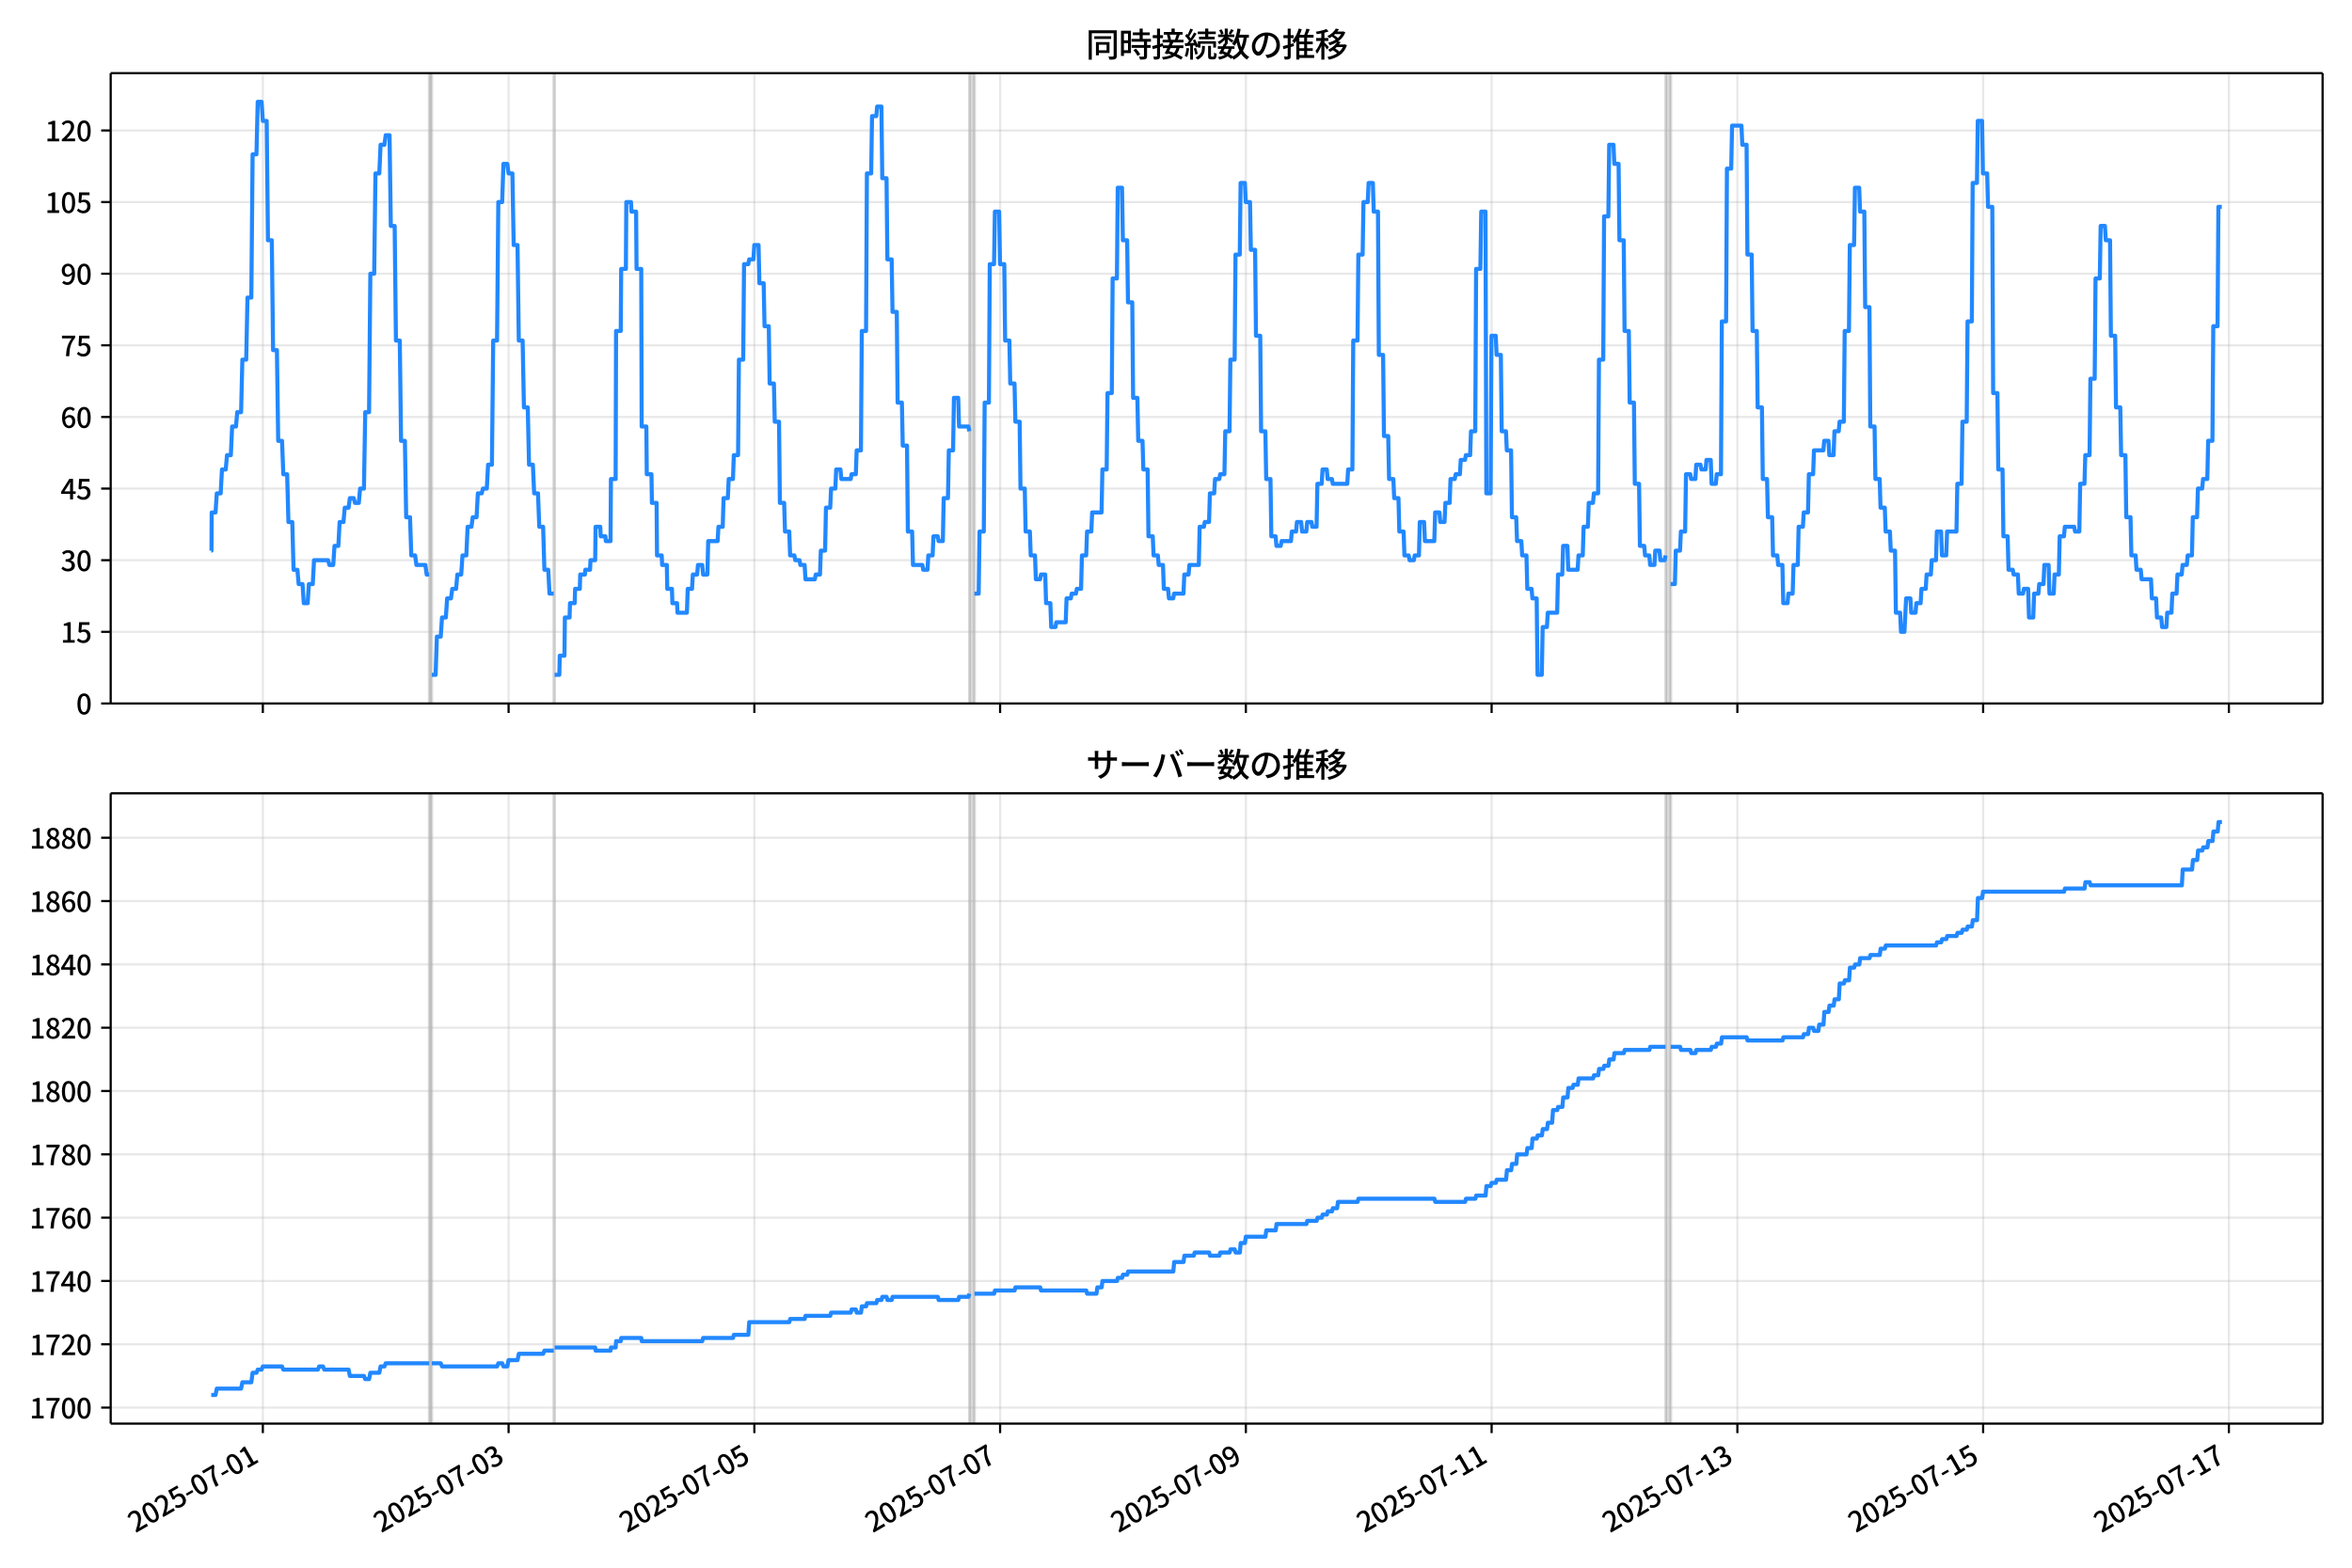 <!DOCTYPE svg  PUBLIC '-//W3C//DTD SVG 1.1//EN'  'http://www.w3.org/Graphics/SVG/1.1/DTD/svg11.dtd'>
<svg version="1.1" viewBox="0 0 864 576" xmlns="http://www.w3.org/2000/svg" xmlns:xlink="http://www.w3.org/1999/xlink">
 <defs>
  <style type="text/css">*{stroke-linejoin: round; stroke-linecap: butt}</style>
 </defs>
 <g id="aa">
  <g id="ab">
   <path d="m0 576h864v-576h-864z" fill="#fff"/>
  </g>
  <g id="ac">
   <g id="ad">
    <path d="m40.66 258.47h812.54v-231.59h-812.54z" fill="#fff"/>
   </g>
   <g id="ae">
    <path d="m157.68 258.47h.94v-231.59h-.94z" clip-path="url(#c)" fill="#808080" opacity=".3" stroke="#808080"/>
   </g>
   <g id="af">
    <path d="m203.44 258.47h.313v-231.59h-.313z" clip-path="url(#c)" fill="#808080" opacity=".3" stroke="#808080"/>
   </g>
   <g id="ag">
    <path d="m356.1 258.47h1.881v-231.59h-1.881z" clip-path="url(#c)" fill="#808080" opacity=".3" stroke="#808080"/>
   </g>
   <g id="ah">
    <path d="m611.89 258.47h1.881v-231.59h-1.881z" clip-path="url(#c)" fill="#808080" opacity=".3" stroke="#808080"/>
   </g>
   <g id="ai">
    <g id="aj">
     <g id="ak">
      <path d="m96.553 258.47v-231.59" clip-path="url(#c)" fill="none" stroke="#b0b0b0" stroke-linecap="square" stroke-opacity=".3" stroke-width=".8"/>
     </g>
     <g id="al">
      <defs>
       <path id="g" d="m0 0v3.5" stroke="#000" stroke-width=".8"/>
      </defs>
      <use x="96.553" y="258.468" stroke="#000000" stroke-width=".8" xlink:href="#g"/>
     </g>
    </g>
    <g id="am">
     <g id="an">
      <path d="m186.83 258.47v-231.59" clip-path="url(#c)" fill="none" stroke="#b0b0b0" stroke-linecap="square" stroke-opacity=".3" stroke-width=".8"/>
     </g>
     <g id="ao">
      <use x="186.831" y="258.468" stroke="#000000" stroke-width=".8" xlink:href="#g"/>
     </g>
    </g>
    <g id="ap">
     <g id="aq">
      <path d="m277.11 258.47v-231.59" clip-path="url(#c)" fill="none" stroke="#b0b0b0" stroke-linecap="square" stroke-opacity=".3" stroke-width=".8"/>
     </g>
     <g id="ar">
      <use x="277.109" y="258.468" stroke="#000000" stroke-width=".8" xlink:href="#g"/>
     </g>
    </g>
    <g id="as">
     <g id="at">
      <path d="m367.39 258.47v-231.59" clip-path="url(#c)" fill="none" stroke="#b0b0b0" stroke-linecap="square" stroke-opacity=".3" stroke-width=".8"/>
     </g>
     <g id="au">
      <use x="367.386" y="258.468" stroke="#000000" stroke-width=".8" xlink:href="#g"/>
     </g>
    </g>
    <g id="av">
     <g id="aw">
      <path d="m457.66 258.47v-231.59" clip-path="url(#c)" fill="none" stroke="#b0b0b0" stroke-linecap="square" stroke-opacity=".3" stroke-width=".8"/>
     </g>
     <g id="ax">
      <use x="457.664" y="258.468" stroke="#000000" stroke-width=".8" xlink:href="#g"/>
     </g>
    </g>
    <g id="ay">
     <g id="az">
      <path d="m547.94 258.47v-231.59" clip-path="url(#c)" fill="none" stroke="#b0b0b0" stroke-linecap="square" stroke-opacity=".3" stroke-width=".8"/>
     </g>
     <g id="ba">
      <use x="547.941" y="258.468" stroke="#000000" stroke-width=".8" xlink:href="#g"/>
     </g>
    </g>
    <g id="bb">
     <g id="bc">
      <path d="m638.22 258.47v-231.59" clip-path="url(#c)" fill="none" stroke="#b0b0b0" stroke-linecap="square" stroke-opacity=".3" stroke-width=".8"/>
     </g>
     <g id="bd">
      <use x="638.219" y="258.468" stroke="#000000" stroke-width=".8" xlink:href="#g"/>
     </g>
    </g>
    <g id="be">
     <g id="bf">
      <path d="m728.5 258.47v-231.59" clip-path="url(#c)" fill="none" stroke="#b0b0b0" stroke-linecap="square" stroke-opacity=".3" stroke-width=".8"/>
     </g>
     <g id="bg">
      <use x="728.497" y="258.468" stroke="#000000" stroke-width=".8" xlink:href="#g"/>
     </g>
    </g>
    <g id="bh">
     <g id="bi">
      <path d="m818.77 258.47v-231.59" clip-path="url(#c)" fill="none" stroke="#b0b0b0" stroke-linecap="square" stroke-opacity=".3" stroke-width=".8"/>
     </g>
     <g id="bj">
      <use x="818.774" y="258.468" stroke="#000000" stroke-width=".8" xlink:href="#g"/>
     </g>
    </g>
   </g>
   <g id="bk">
    <g id="bl">
     <g id="bm">
      <path d="m40.66 258.47h812.54" clip-path="url(#c)" fill="none" stroke="#b0b0b0" stroke-linecap="square" stroke-opacity=".3" stroke-width=".8"/>
     </g>
     <g id="bn">
      <defs>
       <path id="e" d="m0 0h-3.5" stroke="#000" stroke-width=".8"/>
      </defs>
      <use x="40.66" y="258.468" stroke="#000000" stroke-width=".8" xlink:href="#e"/>
     </g>
     <g id="bo">
      <!-- 0 -->
      <g transform="translate(27.96 262.45) scale(.1 -.1)">
       <defs>
        <path id="a" transform="scale(.016)" d="m1830-90q-460 0-806 275-346 276-535 823-188 547-188 1366 0 820 188 1357 189 538 535 803 346 266 806 266 461 0 800-269 340-269 528-803 189-534 189-1354 0-819-189-1366-188-547-528-823-339-275-800-275zm0 589q237 0 422 185 186 186 288 599 103 413 103 1091 0 679-103 1082-102 403-288 582-185 180-422 180-236 0-422-180-186-179-292-582-105-403-105-1082 0-678 105-1091 106-413 292-599 186-185 422-185z"/>
       </defs>
       <use xlink:href="#a"/>
      </g>
     </g>
    </g>
    <g id="bp">
     <g id="bq">
      <path d="m40.66 232.15h812.54" clip-path="url(#c)" fill="none" stroke="#b0b0b0" stroke-linecap="square" stroke-opacity=".3" stroke-width=".8"/>
     </g>
     <g id="br">
      <use x="40.66" y="232.151" stroke="#000000" stroke-width=".8" xlink:href="#e"/>
     </g>
     <g id="bs">
      <!-- 15 -->
      <g transform="translate(22.26 236.14) scale(.1 -.1)">
       <defs>
        <path id="f" transform="scale(.016)" d="m544 0v608h1037v3277h-845v467q333 58 579 147 247 90 451 218h557v-4109h915v-608h-2694z"/>
        <path id="j" transform="scale(.016)" d="m1715-90q-365 0-653 90t-506 237q-217 147-383 307l352 480q134-134 294-246t361-183q202-70 452-70 262 0 473 118 212 119 333 346 122 227 122 541 0 460-247 716-246 256-649 256-224 0-384-64t-365-198l-365 237 141 2240h2387v-627h-1747l-109-1204q154 77 307 118 154 42 340 42 397 0 723-160t518-490q192-329 192-847 0-519-224-887t-586-560q-361-192-777-192z"/>
       </defs>
       <use xlink:href="#f"/>
       <use transform="translate(57)" xlink:href="#j"/>
      </g>
     </g>
    </g>
    <g id="bt">
     <g id="bu">
      <path d="m40.66 205.83h812.54" clip-path="url(#c)" fill="none" stroke="#b0b0b0" stroke-linecap="square" stroke-opacity=".3" stroke-width=".8"/>
     </g>
     <g id="bv">
      <use x="40.66" y="205.834" stroke="#000000" stroke-width=".8" xlink:href="#e"/>
     </g>
     <g id="bw">
      <!-- 30 -->
      <g transform="translate(22.26 209.82) scale(.1 -.1)">
       <defs>
        <path id="n" transform="scale(.016)" d="m1715-90q-371 0-656 90t-503 240q-217 150-377 323l359 474q211-205 479-359 269-153 634-153 269 0 467 92 199 93 311 266t112 423q0 256-125 451t-429 300q-304 106-835 106v551q467 0 732 105 266 106 384 291 119 186 119 423 0 307-192 489-192 183-531 183-269 0-503-119-233-118-438-316l-384 460q282 256 614 413 333 157 737 157 422 0 748-144 327-144 512-413 186-269 186-659 0-403-221-685-221-281-592-422v-26q269-70 490-227t349-400 128-557q0-422-215-726-214-304-573-468-358-163-787-163z"/>
       </defs>
       <use xlink:href="#n"/>
       <use transform="translate(57)" xlink:href="#a"/>
      </g>
     </g>
    </g>
    <g id="bx">
     <g id="by">
      <path d="m40.66 179.52h812.54" clip-path="url(#c)" fill="none" stroke="#b0b0b0" stroke-linecap="square" stroke-opacity=".3" stroke-width=".8"/>
     </g>
     <g id="bz">
      <use x="40.66" y="179.517" stroke="#000000" stroke-width=".8" xlink:href="#e"/>
     </g>
     <g id="ca">
      <!-- 45 -->
      <g transform="translate(22.26 183.5) scale(.1 -.1)">
       <defs>
        <path id="m" transform="scale(.016)" d="m2170 0v3072q0 192 12 457 13 266 20 458h-26q-90-179-183-365-92-185-195-364l-921-1415h2579v-576h-3328v493l1875 2957h858v-4717h-691z"/>
       </defs>
       <use xlink:href="#m"/>
       <use transform="translate(57)" xlink:href="#j"/>
      </g>
     </g>
    </g>
    <g id="cb">
     <g id="cc">
      <path d="m40.66 153.2h812.54" clip-path="url(#c)" fill="none" stroke="#b0b0b0" stroke-linecap="square" stroke-opacity=".3" stroke-width=".8"/>
     </g>
     <g id="cd">
      <use x="40.66" y="153.201" stroke="#000000" stroke-width=".8" xlink:href="#e"/>
     </g>
     <g id="ce">
      <!-- 60 -->
      <g transform="translate(22.26 157.19) scale(.1 -.1)">
       <defs>
        <path id="l" transform="scale(.016)" d="m1971-90q-339 0-634 144-294 144-518 435-224 292-352 733-128 442-128 1044 0 678 147 1161 148 483 397 784 250 301 570 445t665 144q397 0 688-147 292-147 490-359l-403-448q-128 154-327 253-198 99-409 99-307 0-567-182-259-182-413-605-153-422-153-1145 0-608 115-1002t326-589q212-195 493-195 212 0 375 121 163 122 259 343t96 522q0 300-90 511-89 212-259 320-169 109-419 109-211 0-451-134t-458-461l-25 538q134 192 313 323t374 201q196 71 375 71 397 0 694-163 298-163 467-490 170-326 170-825 0-468-195-817-195-348-512-544-317-195-701-195z"/>
       </defs>
       <use xlink:href="#l"/>
       <use transform="translate(57)" xlink:href="#a"/>
      </g>
     </g>
    </g>
    <g id="cf">
     <g id="cg">
      <path d="m40.66 126.88h812.54" clip-path="url(#c)" fill="none" stroke="#b0b0b0" stroke-linecap="square" stroke-opacity=".3" stroke-width=".8"/>
     </g>
     <g id="ch">
      <use x="40.66" y="126.884" stroke="#000000" stroke-width=".8" xlink:href="#e"/>
     </g>
     <g id="ci">
      <!-- 75 -->
      <g transform="translate(22.26 130.87) scale(.1 -.1)">
       <defs>
        <path id="i" transform="scale(.016)" d="m1235 0q32 646 109 1187t224 1024 384 941 576 938h-2208v627h3027v-455q-409-512-665-989-256-476-397-969t-205-1053-90-1251h-755z"/>
       </defs>
       <use xlink:href="#i"/>
       <use transform="translate(57)" xlink:href="#j"/>
      </g>
     </g>
    </g>
    <g id="cj">
     <g id="ck">
      <path d="m40.66 100.57h812.54" clip-path="url(#c)" fill="none" stroke="#b0b0b0" stroke-linecap="square" stroke-opacity=".3" stroke-width=".8"/>
     </g>
     <g id="cl">
      <use x="40.66" y="100.567" stroke="#000000" stroke-width=".8" xlink:href="#e"/>
     </g>
     <g id="cm">
      <!-- 90 -->
      <g transform="translate(22.26 104.55) scale(.1 -.1)">
       <defs>
        <path id="r" transform="scale(.016)" d="m1562-90q-410 0-708 150-297 151-502 356l403 461q141-160 346-256t422-96q224 0 425 102 202 103 352 333 151 230 237 614 87 384 87 941 0 589-115 970t-323 563-496 182q-205 0-372-118-166-118-262-336t-96-525q0-301 86-512 87-211 259-323 173-112 417-112 224 0 460 141 237 141 448 461l32-544q-134-180-313-314t-371-208-384-74q-391 0-689 166-297 167-467 496-169 330-169 823 0 467 195 816t515 541 698 192q339 0 636-138 298-137 519-419 221-281 349-710t128-1018q0-691-141-1187t-391-807q-249-310-563-461-313-150-652-150z"/>
       </defs>
       <use xlink:href="#r"/>
       <use transform="translate(57)" xlink:href="#a"/>
      </g>
     </g>
    </g>
    <g id="cn">
     <g id="co">
      <path d="m40.66 74.25h812.54" clip-path="url(#c)" fill="none" stroke="#b0b0b0" stroke-linecap="square" stroke-opacity=".3" stroke-width=".8"/>
     </g>
     <g id="cp">
      <use x="40.66" y="74.25" stroke="#000000" stroke-width=".8" xlink:href="#e"/>
     </g>
     <g id="cq">
      <!-- 105 -->
      <g transform="translate(16.56 78.235) scale(.1 -.1)">
       <use xlink:href="#f"/>
       <use transform="translate(57)" xlink:href="#a"/>
       <use transform="translate(114)" xlink:href="#j"/>
      </g>
     </g>
    </g>
    <g id="cr">
     <g id="cs">
      <path d="m40.66 47.933h812.54" clip-path="url(#c)" fill="none" stroke="#b0b0b0" stroke-linecap="square" stroke-opacity=".3" stroke-width=".8"/>
     </g>
     <g id="ct">
      <use x="40.66" y="47.933" stroke="#000000" stroke-width=".8" xlink:href="#e"/>
     </g>
     <g id="cu">
      <!-- 120 -->
      <g transform="translate(16.56 51.919) scale(.1 -.1)">
       <defs>
        <path id="d" transform="scale(.016)" d="m282 0v429q697 621 1164 1136 468 515 701 956 234 442 234 826 0 256-87 451-86 196-262 301-176 106-445 106-275 0-506-151-230-150-422-368l-416 410q301 333 637 518 336 186 803 186 429 0 749-176t496-493 176-745q0-455-224-919t-615-935q-390-470-889-950 186 20 394 36t374 16h1184v-634h-3046z"/>
       </defs>
       <use xlink:href="#f"/>
       <use transform="translate(57)" xlink:href="#d"/>
       <use transform="translate(114)" xlink:href="#a"/>
      </g>
     </g>
    </g>
   </g>
   <g id="cv">
    <path d="m77.594 202.33h.089l.079-14.036h1.405l.472-7.018h1.425l.471-8.772h1.383l.47-5.263h1.411l.47-10.527h1.411l.47-5.263h1.411l.47-19.299h1.411l.47-22.808h1.411l.47-52.634h1.411l.47-19.299h1.411l.47 7.018h1.411l.47 43.861h1.411l.47 40.352h1.411l.47 33.335h1.411l.47 12.281h1.411l.47 17.545h1.411l.47 17.545h1.411l.47 5.263h1.411l.47 7.018h1.411l.47-7.018h1.411l.47-8.772h5.172l.47 1.754h1.411l.47-7.018h1.411l.47-8.772h1.411l.47-5.263h1.411l.47-3.509h1.411l.47 1.754h1.411l.47-5.263h1.411l.47-28.071h1.411l.47-50.879h1.411l.47-36.844h1.411l.47-10.527h1.411l.47-3.509h1.411l.47 33.335h1.411l.47 42.107h1.411l.47 36.844h1.411l.47 28.071h1.411l.47 14.036h1.411l.47 3.509h3.291l.47 3.509h.94m.94 36.844h1.411l.47-14.036h1.411l.47-7.018h1.411l.47-7.018h1.411l.47-3.509h1.411l.47-5.263h1.411l.47-7.018h1.411l.47-10.527h1.411l.47-3.509h1.411l.47-8.772h1.411l.47-1.754h1.411l.47-8.772h1.411l.47-45.616h1.411l.47-50.879h1.411l.47-14.036h1.411l.47 3.509h1.411l.47 26.317h1.411l.47 35.089h1.411l.47 24.562h1.411l.47 21.053h1.411l.47 10.527h1.411l.47 12.281h1.411l.47 15.79h1.411l.47 8.772h1.567m.313 29.826h1.724l.157-7.018h1.724l.157-14.036h1.724l.157-5.263h1.724l.157-5.263h1.724l.157-5.263h1.724l.157-1.754h1.724l.157-3.509h1.724l.157-12.281h1.724l.157 3.509h1.724l.157 1.754h1.724l.157-22.808h1.724l.157-54.388h1.724l.157-22.808h1.724l.157-24.562h1.724l.157 3.509h1.724l.157 21.053h1.724l.157 57.897h1.724l.157 17.545h1.724l.157 10.527h1.724l.157 19.299h1.724l.157 3.509h1.724l.157 8.772h1.724l.157 5.263h1.724l.157 3.509h3.448l.313-8.772h1.567l.313-5.263h1.567l.313-3.509h1.567l.313 3.509h1.567l.313-12.281h3.448l.313-5.263h1.567l.313-10.527h1.567l.313-7.018h1.567l.313-8.772h1.567l.313-35.089h1.567l.313-35.089h1.567l.313-1.754h1.567l.313-5.263h1.567l.313 14.036h1.567l.313 15.79h1.567l.313 21.053h1.567l.313 14.036h1.567l.313 29.826h1.567l.313 10.527h1.567l.313 8.772h1.567l.313 1.754h1.567l.313 1.754h1.567l.313 5.263h3.448l.313-1.754h1.567l.313-8.772h1.567l.313-15.79h1.567l.313-7.018h1.567l.313-7.018h1.567l.313 3.509h3.448l.313-1.754h1.567l.313-8.772h1.567l.313-43.861h1.567l.313-57.897h1.567l.313-21.053h1.567l.313-3.509h1.567l.313 26.317h1.567l.313 29.826h1.567l.313 19.299h1.567l.313 33.335h1.567l.313 15.79h1.567l.313 31.58h1.567l.313 12.281h3.448l.313 1.754h1.567l.313-5.263h1.567l.313-7.018h1.567l.313 1.754h1.567l.313-15.79h1.567l.313-17.545h1.567l.313-19.299h1.567l.313 10.527h3.448l.313 1.754m1.881 59.651h1.567l.313-22.808h1.567l.313-47.37h1.567l.313-50.879h1.567l.313-19.299h1.567l.313 19.299h1.567l.313 28.071h1.567l.313 15.79h1.567l.313 14.036h1.567l.313 24.562h1.567l.313 15.79h1.567l.313 8.772h1.567l.313 8.772h1.567l.313-1.754h1.567l.313 10.527h1.567l.313 8.772h1.567l.313-1.754h3.448l.313-8.772h1.567l.313-1.754h1.567l.313-1.754h1.567l.313-12.281h1.567l.313-8.772h1.567l.313-7.018h3.448l.313-15.79h1.567l.313-28.071h1.567l.313-42.107h1.567l.313-33.335h1.567l.313 19.299h1.567l.313 22.808h1.567l.313 35.089h1.567l.313 15.79h1.567l.313 10.527h1.567l.313 24.562h1.567l.313 7.018h1.567l.313 3.509h1.567l.313 8.772h1.567l.313 3.509h1.567l.313-1.754h3.448l.313-7.018h1.567l.313-3.509h3.448l.313-14.036h1.567l.313-1.754h1.567l.313-10.527h1.567l.313-5.263h1.567l.313-1.754h1.567l.313-15.79h1.567l.313-26.317h1.567l.313-38.598h1.567l.313-26.317h1.567l.313 7.018h1.567l.313 17.545h1.567l.313 31.58h1.567l.313 35.089h1.567l.313 17.545h1.567l.313 21.053h1.567l.313 3.509h1.567l.313-1.754h3.448l.313-3.509h1.567l.313-3.509h1.567l.313 3.509h1.567l.313-3.509h1.567l.313 1.754h1.567l.313-15.79h1.567l.313-5.263h1.567l.313 3.509h1.567l.313 1.754h5.329l.313-5.263h1.567l.313-47.37h1.567l.313-31.58h1.567l.313-19.299h1.567l.313-7.018h1.567l.313 10.527h1.567l.313 52.634h1.567l.313 29.826h1.567l.313 15.79h1.567l.313 7.018h1.567l.313 12.281h1.567l.313 8.772h1.567l.313 1.754h1.567l.313-1.754h1.567l.313-12.281h1.567l.313 7.018h3.448l.313-10.527h1.567l.313 3.509h1.567l.313-7.018h1.567l.313-8.772h1.567l.313-1.754h1.567l.313-5.263h1.567l.313-1.754h1.567l.313-8.772h1.567l.313-59.651h1.567l.313-21.053h1.567l.313 103.51h1.567l.313-57.897h1.567l.313 7.018h1.567l.313 28.071h1.567l.313 7.018h1.567l.313 24.562h1.567l.313 8.772h1.567l.313 5.263h1.567l.313 12.281h1.567l.313 3.509h1.567l.313 28.071h1.567l.313-17.545h1.567l.313-5.263h3.448l.313-14.036h1.567l.313-10.527h1.567l.313 8.772h3.448l.313-5.263h1.567l.313-10.527h1.567l.313-8.772h1.567l.313-3.509h1.567l.313-49.125h1.567l.313-52.634h1.567l.313-26.317h1.567l.313 7.018h1.567l.313 28.071h1.567l.313 33.335h1.567l.313 26.317h1.567l.313 29.826h1.567l.313 22.808h1.567l.313 3.509h1.567l.313 3.509h1.567l.313-5.263h1.567l.313 3.509h1.567l.313-1.754m1.881 10.527h1.567l.313-12.281h1.567l.313-7.018h1.567l.313-21.053h1.567l.313 1.754h1.567l.313-5.263h1.567l.313 1.754h1.567l.313-3.509h1.567l.313 8.772h1.567l.313-3.509h1.567l.313-56.142h1.567l.313-56.142h1.567l.313-15.79h3.448l.313 7.018h1.567l.313 40.352h1.567l.313 28.071h1.567l.313 28.071h1.567l.313 26.317h1.567l.313 14.036h1.567l.313 14.036h1.567l.313 3.509h1.567l.313 14.036h1.567l.313-3.509h1.567l.313-10.527h1.567l.313-14.036h1.567l.313-5.263h1.567l.313-14.036h1.567l.313-8.772h3.448l.313-3.509h1.567l.313 5.263h1.567l.313-8.772h1.567l.313-3.509h1.567l.313-33.335h1.567l.313-31.58h1.567l.313-21.053h1.567l.313 8.772h1.567l.313 35.089h1.567l.313 43.861h1.567l.313 19.299h1.567l.313 10.527h1.567l.313 8.772h1.567l.313 7.018h1.567l.313 22.808h1.567l.313 7.018h1.254l.627-12.281h1.567l.313 5.263h1.567l.313-3.509h1.567l.313-5.263h1.567l.313-5.263h1.567l.313-5.263h1.567l.313-10.527h1.567l.313 8.772h1.567l.313-8.772h3.448l.313-17.545h1.567l.313-22.808h1.567l.313-36.844h1.567l.313-50.879h1.567l.313-22.808h1.567l.313 19.299h1.567l.313 12.281h1.567l.313 68.424h1.567l.313 28.071h1.567l.313 24.562h1.567l.313 12.281h1.567l.313 1.754h1.567l.313 7.018h1.567l.313-1.754h1.567l.313 10.527h1.567l.313-8.772h1.567l.313-3.509h1.567l.313-7.018h1.567l.313 10.527h1.567l.313-7.018h1.567l.313-14.036h1.567l.313-3.509h3.448l.313 1.754h1.567l.313-17.545h1.567l.313-10.527h1.567l.313-28.071h1.567l.313-36.844h1.567l.313-19.299h1.567l.313 5.263h1.567l.313 35.089h1.567l.313 26.317h1.567l.313 17.545h1.567l.313 22.808h1.567l.313 14.036h1.567l.313 5.263h1.567l.313 3.509h3.448l.313 7.018h1.567l.313 7.018h1.567l.313 3.509h1.567l.313-5.263h1.567l.313-7.018h1.567l.313-7.018h1.567l.313-3.509h1.567l.313-3.509h1.567l.313-14.036h1.567l.313-10.527h1.567l.313-3.509h1.567l.313-14.036h1.567l.313-42.107h1.567l.313-43.861h1.254v0" clip-path="url(#c)" fill="none" stroke="#28f" stroke-linecap="square" stroke-width="1.5"/>
   </g>
   <g id="cw">
    <path d="m40.66 258.47v-231.59" fill="none" stroke="#000" stroke-linecap="square" stroke-width=".8"/>
   </g>
   <g id="cx">
    <path d="m853.2 258.47v-231.59" fill="none" stroke="#000" stroke-linecap="square" stroke-width=".8"/>
   </g>
   <g id="cy">
    <path d="m40.66 258.47h812.54" fill="none" stroke="#000" stroke-linecap="square" stroke-width=".8"/>
   </g>
   <g id="cz">
    <path d="m40.66 26.88h812.54" fill="none" stroke="#000" stroke-linecap="square" stroke-width=".8"/>
   </g>
   <g id="da">
    <!-- 同時接続数の推移 -->
    <g transform="translate(398.93 20.88) scale(.12 -.12)">
     <defs>
      <path id="x" transform="scale(.016)" d="m1587 3936h3232v-518h-3232v518zm320-1114h557v-2534h-557v2534zm301 0h2291v-2086h-2291v512h1734v1069h-1734v505zm-1683 2260h5113v-570h-4524v-5056h-589v5626zm4768 0h595v-4896q0-250-67-397t-227-218q-160-77-426-96t-675-19q-13 83-45 192t-77 218q-45 108-89 185 281-13 527-13 247 0 330 0 83 7 118 42 36 35 36 112v4890z"/>
      <path id="v" transform="scale(.016)" d="m2714 4672h3238v-525h-3238v525zm-244-1235h3712v-538h-3712v538zm20-1184h3635v-531h-3635v531zm1523 3155h595v-2310h-595v2310zm832-2451h589v-2823q0-230-61-364-61-135-227-199-167-70-423-86t-633-16q-20 121-78 285-57 163-121 284 275-6 509-9t310-3q77 6 106 28 29 23 29 93v2810zm-2023-1677 487 282q153-160 313-352t294-381q135-189 206-343l-519-313q-64 153-189 348-124 196-278 394-154 199-314 365zm-2086 3718h1619v-4281h-1619v544h1056v3187h-1056v550zm32-1843h1293v-537h-1293v537zm-320 1843h563v-4832h-563v4832z"/>
      <path id="w" transform="scale(.016)" d="m3866 5408h614v-870h-614v870zm-1479-653h3597v-518h-3597v518zm-230-1485h4e3v-518h-4e3v518zm825 922 519 102q64-160 121-342 58-182 96-352 39-170 45-304l-544-128q-6 134-42 313-35 180-83 365-48 186-112 346zm1856 109 589-71q-96-275-202-557-105-281-195-486l-518 77q58 147 122 329 64 183 118 372t86 336zm-2643-2106h3943v-518h-3943v518zm1408 685 602-115q-167-371-362-784t-390-797-362-685l-525 179q160 288 346 666t368 784 323 752zm-659-2157 358 403q352-102 733-240 381-137 752-304 371-166 697-336 327-169 558-329l-384-461q-218 160-532 336-313 176-685 345-371 170-755 323-384 154-742 263zm1894 1114 583-71q-122-550-353-944-230-393-604-662t-922-435q-547-167-1296-269-25 128-93 269-67 141-137 230 678 64 1168 192t819 349q330 221 531 550 202 330 304 791zm-4684 217q396 90 953 240 557 151 1120 311l77-544q-525-154-1053-311-528-156-963-284l-134 588zm121 2093h1965v-563h-1965v563zm819 1248h576v-5229q0-236-51-374t-192-208q-141-77-355-99-214-23-541-16-13 115-64 288t-109 294q205-6 381-6t234 0q64 0 92 28 29 29 29 93v5229z"/>
      <path id="u" transform="scale(.016)" d="m4058 5408h595v-1798h-595v1798zm-1415-563h3443v-499h-3443v499zm231-992h3008v-499h-3008v499zm-224-877h3475v-1203h-531v729h-2432v-729h-512v1203zm1964-877h551v-1881q0-122 22-157 23-35 106-35 25 0 92 0 68 0 135 0t99 0q51 0 83 54t45 224 19 515q90-70 234-131t259-93q-19-429-83-662-64-234-183-326-118-93-316-93-39 0-103 0t-134 0-138 0q-67 0-99 0-237 0-365 64t-176 218q-48 153-48 422v1881zm-1164-6h550v-455q0-243-48-528-48-284-186-579-137-294-409-572-272-279-727-503-70 90-192 208-121 118-230 195 416 205 665 438 250 234 371 474 122 240 164 467 42 228 42 413v442zm-2240 3309 524-192q-121-244-259-503-137-259-275-496t-259-416l-410 173q122 186 246 438 125 253 240 515 116 263 193 481zm716-743 500-230q-224-359-496-756-272-396-548-764-275-368-518-650l-358 205q179 211 377 483 199 272 387 569 189 298 358 592 170 295 298 551zm-1721-665 307 403q166-154 339-340 173-185 320-364t224-327l-326-460q-77 160-218 348-141 189-314 384-172 196-332 356zm1485-832 435 179q128-211 249-458 122-246 215-474 93-227 137-412l-473-211q-32 185-119 422-86 237-201 486-115 250-243 468zm-1530-583q422 26 998 54 576 29 1184 68l7-499q-570-45-1127-84-556-38-992-70l-70 531zm1702-992 436 135q121-276 214-596t118-556l-454-148q-26 237-112 563-86 327-202 602zm-1363 109 499-83q-57-455-163-897-105-441-253-748-51 32-134 73-83 42-170 83-86 42-144 62 148 294 234 697t131 813zm691 627h525v-2861h-525v2861z"/>
      <path id="p" transform="scale(.016)" d="m224 2022h3187v-499h-3187v499zm51 2247h3111v-487h-3111v487zm1127-1735 563-121q-154-320-333-672t-352-679q-173-326-326-582l-532 173q148 243 324 566t345 669q170 346 311 646zm934-832 563-64q-89-480-262-838t-461-614-701-432-976-298q-25 128-99 269t-157 237q659 102 1085 303 426 202 666 554t342 883zm422 3597 519-211q-147-218-298-436-150-217-278-377l-403 186q121 173 252 413 132 240 208 425zm-1203 109h563v-2957h-563v2957zm-1075-320 448 186q134-192 246-420 112-227 157-393l-467-211q-38 172-147 406t-237 432zm1094-1050 397-236q-160-263-400-529-240-265-519-489-278-224-553-378-51 103-141 237-89 135-179 218 269 109 534 294 266 186 493 416 228 231 368 467zm487-204q83-45 246-145 163-99 352-211t346-211 221-150l-327-423q-83 77-230 198-147 122-317 253-170 132-327 250-156 119-259 189l295 250zm1798 396h2311v-556h-2311v556zm115 1178 615-90q-103-640-263-1235t-384-1101q-224-505-512-889-44 57-134 134t-186 157-166 125q275 339 473 796 199 458 340 995 141 538 217 1108zm1223-1510 614-58q-147-1101-445-1940-297-838-813-1443-515-604-1321-1014-26 71-90 177-64 105-134 208-70 102-128 159 742 346 1212 880 471 535 730 1290 260 755 375 1741zm-1005-135q134-851 387-1597 253-745 659-1305 407-560 1002-874-70-57-154-150-83-93-154-189-70-96-121-179-633 371-1056 988-422 618-688 1434-265 816-425 1783l550 89zm-3309-3065 327 416q377-148 754-330 378-182 701-378 324-195 548-368l-416-435q-211 179-519 378-307 198-666 383-358 186-729 334z"/>
      <path id="t" transform="scale(.016)" d="m3686 4378q-64-493-163-1041-99-547-265-1084-192-653-432-1104t-522-688-595-237q-320 0-596 221-275 221-448 621-172 400-172 931 0 537 220 1017 221 480 611 851 391 372 909 583 519 211 1121 211 576 0 1040-186 464-185 793-515 330-329 502-771 173-441 173-941 0-672-278-1194-278-521-816-851-538-329-1318-444l-378 601q166 20 307 42t263 48q307 70 585 217 279 148 496 375 218 227 342 534 125 308 125 692t-122 713q-121 330-358 573-236 243-582 380-346 138-781 138-525 0-935-186-409-185-694-489-284-304-432-656-147-352-147-678 0-365 89-605 90-240 224-355 135-115 276-115t288 144 297 457q151 314 298 800 147 461 246 982 100 522 145 1021l684-12z"/>
      <path id="q" transform="scale(.016)" d="m2995 2925h2893v-519h-2893v519zm0-1280h2893v-519h-2893v519zm-64-1299h3232v-557h-3232v557zm1312 3577h563v-3763h-563v3763zm429 1466 634-141q-154-390-340-794-185-403-339-684l-512 140q103 199 208 458 106 259 195 528 90 269 154 493zm-1472 25 582-147q-153-518-371-1018-217-499-483-931t-573-758q-38 64-109 160-70 96-147 198-77 103-141 160 416 416 733 1034t509 1302zm128-1203h2720v-537h-2720v-4205h-582v4422l313 320h269zm-3174-2157q396 90 953 240 557 151 1120 311l77-544q-525-154-1053-311-528-156-963-284l-134 588zm121 2093h1965v-563h-1965v563zm819 1248h576v-5229q0-236-51-374t-192-208q-141-77-355-99-214-23-541-16-13 115-64 288t-109 294q205-6 381-6t234 0q64 0 92 28 29 29 29 93v5229z"/>
      <path id="o" transform="scale(.016)" d="m4051 5402 595-109q-281-493-729-941t-1107-806q-39 64-106 144t-141 153q-73 74-137 119 608 288 1011 678t614 762zm-77-557h1511v-493h-1863l352 493zm1293 0h109l109 25 384-179q-192-505-496-905t-695-701q-390-301-845-519-454-217-947-358-44 109-137 253t-176 227q448 109 867 294 419 186 777 445 359 259 631 592t419 730v96zm-1990-954 377 307q167-96 336-218 170-121 320-249 151-128 247-237l-397-332q-90 108-237 236t-317 259q-169 132-329 234zm1107-934 595-109q-307-538-803-1031-496-492-1232-876-38 64-102 144t-138 156q-74 77-138 116 455 217 807 483t604 554q253 288 407 563zm-90-589h1460v-506h-1818l358 506zm1268 0h121l109 26 384-167q-192-614-531-1075t-787-794q-448-332-983-553-534-221-1129-355-45 115-132 269-86 153-176 249 551 96 1043 285 493 189 903 473 410 285 714 669t464 883v90zm-2132-1056 410 339q186-102 384-237 198-134 371-275t282-269l-435-371q-103 128-270 272-166 144-361 288t-381 253zm-2150 3533h589v-5376h-589v5376zm-992-1242h2336v-569h-2336v569zm1024-224 365-160q-96-339-231-707-134-368-291-727-157-358-336-672-179-313-365-537-44 128-134 291t-160 272q173 192 339 457 167 266 323 570 157 304 282 618t208 595zm941 1946 416-467q-314-122-695-221-380-99-784-173-403-74-780-131-20 102-71 236-51 135-102 231 358 58 732 138 375 80 711 179t573 208zm-397-2579q58-45 179-170 122-125 266-266 144-140 259-265t160-183l-352-473q-58 102-157 255-99 154-218 317-118 164-227 311-108 147-185 237l275 237z"/>
     </defs>
     <use xlink:href="#x"/>
     <use transform="translate(100)" xlink:href="#v"/>
     <use transform="translate(200)" xlink:href="#w"/>
     <use transform="translate(300)" xlink:href="#u"/>
     <use transform="translate(400)" xlink:href="#p"/>
     <use transform="translate(500)" xlink:href="#t"/>
     <use transform="translate(600)" xlink:href="#q"/>
     <use transform="translate(700)" xlink:href="#o"/>
    </g>
   </g>
  </g>
  <g id="db">
   <g id="dc">
    <path d="m40.66 523.06h812.54v-231.59h-812.54z" fill="#fff"/>
   </g>
   <g id="dd">
    <path d="m157.68 523.06h.94v-231.59h-.94z" clip-path="url(#b)" fill="#808080" opacity=".3" stroke="#808080"/>
   </g>
   <g id="de">
    <path d="m203.44 523.06h.313v-231.59h-.313z" clip-path="url(#b)" fill="#808080" opacity=".3" stroke="#808080"/>
   </g>
   <g id="df">
    <path d="m356.1 523.06h1.881v-231.59h-1.881z" clip-path="url(#b)" fill="#808080" opacity=".3" stroke="#808080"/>
   </g>
   <g id="dg">
    <path d="m611.89 523.06h1.881v-231.59h-1.881z" clip-path="url(#b)" fill="#808080" opacity=".3" stroke="#808080"/>
   </g>
   <g id="dh">
    <g id="di">
     <g id="dj">
      <path d="m96.553 523.06v-231.59" clip-path="url(#b)" fill="none" stroke="#b0b0b0" stroke-linecap="square" stroke-opacity=".3" stroke-width=".8"/>
     </g>
     <g id="dk">
      <use x="96.553" y="523.055" stroke="#000000" stroke-width=".8" xlink:href="#g"/>
     </g>
     <g id="dl">
      <!-- 2025-07-01 -->
      <g transform="translate(49.764 563.33) rotate(-30) scale(.1 -.1)">
       <defs>
        <path id="h" transform="scale(.016)" d="m301 1536v544h1689v-544h-1689z"/>
       </defs>
       <use xlink:href="#d"/>
       <use transform="translate(57)" xlink:href="#a"/>
       <use transform="translate(114)" xlink:href="#d"/>
       <use transform="translate(171)" xlink:href="#j"/>
       <use transform="translate(228)" xlink:href="#h"/>
       <use transform="translate(263.7)" xlink:href="#a"/>
       <use transform="translate(320.7)" xlink:href="#i"/>
       <use transform="translate(377.7)" xlink:href="#h"/>
       <use transform="translate(413.4)" xlink:href="#a"/>
       <use transform="translate(470.4)" xlink:href="#f"/>
      </g>
     </g>
    </g>
    <g id="dm">
     <g id="dn">
      <path d="m186.83 523.06v-231.59" clip-path="url(#b)" fill="none" stroke="#b0b0b0" stroke-linecap="square" stroke-opacity=".3" stroke-width=".8"/>
     </g>
     <g id="do">
      <use x="186.831" y="523.055" stroke="#000000" stroke-width=".8" xlink:href="#g"/>
     </g>
     <g id="dp">
      <!-- 2025-07-03 -->
      <g transform="translate(140.04 563.33) rotate(-30) scale(.1 -.1)">
       <use xlink:href="#d"/>
       <use transform="translate(57)" xlink:href="#a"/>
       <use transform="translate(114)" xlink:href="#d"/>
       <use transform="translate(171)" xlink:href="#j"/>
       <use transform="translate(228)" xlink:href="#h"/>
       <use transform="translate(263.7)" xlink:href="#a"/>
       <use transform="translate(320.7)" xlink:href="#i"/>
       <use transform="translate(377.7)" xlink:href="#h"/>
       <use transform="translate(413.4)" xlink:href="#a"/>
       <use transform="translate(470.4)" xlink:href="#n"/>
      </g>
     </g>
    </g>
    <g id="dq">
     <g id="dr">
      <path d="m277.11 523.06v-231.59" clip-path="url(#b)" fill="none" stroke="#b0b0b0" stroke-linecap="square" stroke-opacity=".3" stroke-width=".8"/>
     </g>
     <g id="ds">
      <use x="277.109" y="523.055" stroke="#000000" stroke-width=".8" xlink:href="#g"/>
     </g>
     <g id="dt">
      <!-- 2025-07-05 -->
      <g transform="translate(230.32 563.33) rotate(-30) scale(.1 -.1)">
       <use xlink:href="#d"/>
       <use transform="translate(57)" xlink:href="#a"/>
       <use transform="translate(114)" xlink:href="#d"/>
       <use transform="translate(171)" xlink:href="#j"/>
       <use transform="translate(228)" xlink:href="#h"/>
       <use transform="translate(263.7)" xlink:href="#a"/>
       <use transform="translate(320.7)" xlink:href="#i"/>
       <use transform="translate(377.7)" xlink:href="#h"/>
       <use transform="translate(413.4)" xlink:href="#a"/>
       <use transform="translate(470.4)" xlink:href="#j"/>
      </g>
     </g>
    </g>
    <g id="du">
     <g id="dv">
      <path d="m367.39 523.06v-231.59" clip-path="url(#b)" fill="none" stroke="#b0b0b0" stroke-linecap="square" stroke-opacity=".3" stroke-width=".8"/>
     </g>
     <g id="dw">
      <use x="367.386" y="523.055" stroke="#000000" stroke-width=".8" xlink:href="#g"/>
     </g>
     <g id="dx">
      <!-- 2025-07-07 -->
      <g transform="translate(320.6 563.33) rotate(-30) scale(.1 -.1)">
       <use xlink:href="#d"/>
       <use transform="translate(57)" xlink:href="#a"/>
       <use transform="translate(114)" xlink:href="#d"/>
       <use transform="translate(171)" xlink:href="#j"/>
       <use transform="translate(228)" xlink:href="#h"/>
       <use transform="translate(263.7)" xlink:href="#a"/>
       <use transform="translate(320.7)" xlink:href="#i"/>
       <use transform="translate(377.7)" xlink:href="#h"/>
       <use transform="translate(413.4)" xlink:href="#a"/>
       <use transform="translate(470.4)" xlink:href="#i"/>
      </g>
     </g>
    </g>
    <g id="dy">
     <g id="dz">
      <path d="m457.66 523.06v-231.59" clip-path="url(#b)" fill="none" stroke="#b0b0b0" stroke-linecap="square" stroke-opacity=".3" stroke-width=".8"/>
     </g>
     <g id="ea">
      <use x="457.664" y="523.055" stroke="#000000" stroke-width=".8" xlink:href="#g"/>
     </g>
     <g id="eb">
      <!-- 2025-07-09 -->
      <g transform="translate(410.87 563.33) rotate(-30) scale(.1 -.1)">
       <use xlink:href="#d"/>
       <use transform="translate(57)" xlink:href="#a"/>
       <use transform="translate(114)" xlink:href="#d"/>
       <use transform="translate(171)" xlink:href="#j"/>
       <use transform="translate(228)" xlink:href="#h"/>
       <use transform="translate(263.7)" xlink:href="#a"/>
       <use transform="translate(320.7)" xlink:href="#i"/>
       <use transform="translate(377.7)" xlink:href="#h"/>
       <use transform="translate(413.4)" xlink:href="#a"/>
       <use transform="translate(470.4)" xlink:href="#r"/>
      </g>
     </g>
    </g>
    <g id="ec">
     <g id="ed">
      <path d="m547.94 523.06v-231.59" clip-path="url(#b)" fill="none" stroke="#b0b0b0" stroke-linecap="square" stroke-opacity=".3" stroke-width=".8"/>
     </g>
     <g id="ee">
      <use x="547.941" y="523.055" stroke="#000000" stroke-width=".8" xlink:href="#g"/>
     </g>
     <g id="ef">
      <!-- 2025-07-11 -->
      <g transform="translate(501.15 563.33) rotate(-30) scale(.1 -.1)">
       <use xlink:href="#d"/>
       <use transform="translate(57)" xlink:href="#a"/>
       <use transform="translate(114)" xlink:href="#d"/>
       <use transform="translate(171)" xlink:href="#j"/>
       <use transform="translate(228)" xlink:href="#h"/>
       <use transform="translate(263.7)" xlink:href="#a"/>
       <use transform="translate(320.7)" xlink:href="#i"/>
       <use transform="translate(377.7)" xlink:href="#h"/>
       <use transform="translate(413.4)" xlink:href="#f"/>
       <use transform="translate(470.4)" xlink:href="#f"/>
      </g>
     </g>
    </g>
    <g id="eg">
     <g id="eh">
      <path d="m638.22 523.06v-231.59" clip-path="url(#b)" fill="none" stroke="#b0b0b0" stroke-linecap="square" stroke-opacity=".3" stroke-width=".8"/>
     </g>
     <g id="ei">
      <use x="638.219" y="523.055" stroke="#000000" stroke-width=".8" xlink:href="#g"/>
     </g>
     <g id="ej">
      <!-- 2025-07-13 -->
      <g transform="translate(591.43 563.33) rotate(-30) scale(.1 -.1)">
       <use xlink:href="#d"/>
       <use transform="translate(57)" xlink:href="#a"/>
       <use transform="translate(114)" xlink:href="#d"/>
       <use transform="translate(171)" xlink:href="#j"/>
       <use transform="translate(228)" xlink:href="#h"/>
       <use transform="translate(263.7)" xlink:href="#a"/>
       <use transform="translate(320.7)" xlink:href="#i"/>
       <use transform="translate(377.7)" xlink:href="#h"/>
       <use transform="translate(413.4)" xlink:href="#f"/>
       <use transform="translate(470.4)" xlink:href="#n"/>
      </g>
     </g>
    </g>
    <g id="ek">
     <g id="el">
      <path d="m728.5 523.06v-231.59" clip-path="url(#b)" fill="none" stroke="#b0b0b0" stroke-linecap="square" stroke-opacity=".3" stroke-width=".8"/>
     </g>
     <g id="em">
      <use x="728.497" y="523.055" stroke="#000000" stroke-width=".8" xlink:href="#g"/>
     </g>
     <g id="en">
      <!-- 2025-07-15 -->
      <g transform="translate(681.71 563.33) rotate(-30) scale(.1 -.1)">
       <use xlink:href="#d"/>
       <use transform="translate(57)" xlink:href="#a"/>
       <use transform="translate(114)" xlink:href="#d"/>
       <use transform="translate(171)" xlink:href="#j"/>
       <use transform="translate(228)" xlink:href="#h"/>
       <use transform="translate(263.7)" xlink:href="#a"/>
       <use transform="translate(320.7)" xlink:href="#i"/>
       <use transform="translate(377.7)" xlink:href="#h"/>
       <use transform="translate(413.4)" xlink:href="#f"/>
       <use transform="translate(470.4)" xlink:href="#j"/>
      </g>
     </g>
    </g>
    <g id="eo">
     <g id="ep">
      <path d="m818.77 523.06v-231.59" clip-path="url(#b)" fill="none" stroke="#b0b0b0" stroke-linecap="square" stroke-opacity=".3" stroke-width=".8"/>
     </g>
     <g id="eq">
      <use x="818.774" y="523.055" stroke="#000000" stroke-width=".8" xlink:href="#g"/>
     </g>
     <g id="er">
      <!-- 2025-07-17 -->
      <g transform="translate(771.98 563.33) rotate(-30) scale(.1 -.1)">
       <use xlink:href="#d"/>
       <use transform="translate(57)" xlink:href="#a"/>
       <use transform="translate(114)" xlink:href="#d"/>
       <use transform="translate(171)" xlink:href="#j"/>
       <use transform="translate(228)" xlink:href="#h"/>
       <use transform="translate(263.7)" xlink:href="#a"/>
       <use transform="translate(320.7)" xlink:href="#i"/>
       <use transform="translate(377.7)" xlink:href="#h"/>
       <use transform="translate(413.4)" xlink:href="#f"/>
       <use transform="translate(470.4)" xlink:href="#i"/>
      </g>
     </g>
    </g>
   </g>
   <g id="es">
    <g id="et">
     <g id="eu">
      <path d="m40.66 517.18h812.54" clip-path="url(#b)" fill="none" stroke="#b0b0b0" stroke-linecap="square" stroke-opacity=".3" stroke-width=".8"/>
     </g>
     <g id="ev">
      <use x="40.66" y="517.181" stroke="#000000" stroke-width=".8" xlink:href="#e"/>
     </g>
     <g id="ew">
      <!-- 1700 -->
      <g transform="translate(10.86 521.17) scale(.1 -.1)">
       <use xlink:href="#f"/>
       <use transform="translate(57)" xlink:href="#i"/>
       <use transform="translate(114)" xlink:href="#a"/>
       <use transform="translate(171)" xlink:href="#a"/>
      </g>
     </g>
    </g>
    <g id="ex">
     <g id="ey">
      <path d="m40.66 493.92h812.54" clip-path="url(#b)" fill="none" stroke="#b0b0b0" stroke-linecap="square" stroke-opacity=".3" stroke-width=".8"/>
     </g>
     <g id="ez">
      <use x="40.66" y="493.918" stroke="#000000" stroke-width=".8" xlink:href="#e"/>
     </g>
     <g id="fa">
      <!-- 1720 -->
      <g transform="translate(10.86 497.9) scale(.1 -.1)">
       <use xlink:href="#f"/>
       <use transform="translate(57)" xlink:href="#i"/>
       <use transform="translate(114)" xlink:href="#d"/>
       <use transform="translate(171)" xlink:href="#a"/>
      </g>
     </g>
    </g>
    <g id="fb">
     <g id="fc">
      <path d="m40.66 470.65h812.54" clip-path="url(#b)" fill="none" stroke="#b0b0b0" stroke-linecap="square" stroke-opacity=".3" stroke-width=".8"/>
     </g>
     <g id="fd">
      <use x="40.66" y="470.655" stroke="#000000" stroke-width=".8" xlink:href="#e"/>
     </g>
     <g id="fe">
      <!-- 1740 -->
      <g transform="translate(10.86 474.64) scale(.1 -.1)">
       <use xlink:href="#f"/>
       <use transform="translate(57)" xlink:href="#i"/>
       <use transform="translate(114)" xlink:href="#m"/>
       <use transform="translate(171)" xlink:href="#a"/>
      </g>
     </g>
    </g>
    <g id="ff">
     <g id="fg">
      <path d="m40.66 447.39h812.54" clip-path="url(#b)" fill="none" stroke="#b0b0b0" stroke-linecap="square" stroke-opacity=".3" stroke-width=".8"/>
     </g>
     <g id="fh">
      <use x="40.66" y="447.391" stroke="#000000" stroke-width=".8" xlink:href="#e"/>
     </g>
     <g id="fi">
      <!-- 1760 -->
      <g transform="translate(10.86 451.38) scale(.1 -.1)">
       <use xlink:href="#f"/>
       <use transform="translate(57)" xlink:href="#i"/>
       <use transform="translate(114)" xlink:href="#l"/>
       <use transform="translate(171)" xlink:href="#a"/>
      </g>
     </g>
    </g>
    <g id="fj">
     <g id="fk">
      <path d="m40.66 424.13h812.54" clip-path="url(#b)" fill="none" stroke="#b0b0b0" stroke-linecap="square" stroke-opacity=".3" stroke-width=".8"/>
     </g>
     <g id="fl">
      <use x="40.66" y="424.128" stroke="#000000" stroke-width=".8" xlink:href="#e"/>
     </g>
     <g id="fm">
      <!-- 1780 -->
      <g transform="translate(10.86 428.11) scale(.1 -.1)">
       <defs>
        <path id="k" transform="scale(.016)" d="m1830-90q-441 0-787 163-345 164-547 448-202 285-202 650 0 314 122 557t314 419 403 291v32q-256 186-442 458-185 272-185 643 0 365 176 640t480 425q304 151 694 151 410 0 704-160t457-439q164-278 164-649 0-237-96-448t-234-381q-137-169-291-278v-32q218-115 397-285 179-169 288-406t109-557q0-346-189-628-189-281-532-448-342-166-803-166zm314 2708q205 198 310 419 106 221 106 464 0 211-83 384t-247 272q-163 99-393 99-288 0-480-183-192-182-192-502 0-256 134-429 135-172 359-294t486-230zm-294-2170q236 0 418 89 183 90 285 253 103 164 103 388 0 211-90 367-89 157-246 272-157 116-368 215t-454 195q-244-173-398-426-153-252-153-553 0-237 118-416 119-179 324-282 205-102 461-102z"/>
       </defs>
       <use xlink:href="#f"/>
       <use transform="translate(57)" xlink:href="#i"/>
       <use transform="translate(114)" xlink:href="#k"/>
       <use transform="translate(171)" xlink:href="#a"/>
      </g>
     </g>
    </g>
    <g id="fn">
     <g id="fo">
      <path d="m40.66 400.86h812.54" clip-path="url(#b)" fill="none" stroke="#b0b0b0" stroke-linecap="square" stroke-opacity=".3" stroke-width=".8"/>
     </g>
     <g id="fp">
      <use x="40.66" y="400.864" stroke="#000000" stroke-width=".8" xlink:href="#e"/>
     </g>
     <g id="fq">
      <!-- 1800 -->
      <g transform="translate(10.86 404.85) scale(.1 -.1)">
       <use xlink:href="#f"/>
       <use transform="translate(57)" xlink:href="#k"/>
       <use transform="translate(114)" xlink:href="#a"/>
       <use transform="translate(171)" xlink:href="#a"/>
      </g>
     </g>
    </g>
    <g id="fr">
     <g id="fs">
      <path d="m40.66 377.6h812.54" clip-path="url(#b)" fill="none" stroke="#b0b0b0" stroke-linecap="square" stroke-opacity=".3" stroke-width=".8"/>
     </g>
     <g id="ft">
      <use x="40.66" y="377.601" stroke="#000000" stroke-width=".8" xlink:href="#e"/>
     </g>
     <g id="fu">
      <!-- 1820 -->
      <g transform="translate(10.86 381.59) scale(.1 -.1)">
       <use xlink:href="#f"/>
       <use transform="translate(57)" xlink:href="#k"/>
       <use transform="translate(114)" xlink:href="#d"/>
       <use transform="translate(171)" xlink:href="#a"/>
      </g>
     </g>
    </g>
    <g id="fv">
     <g id="fw">
      <path d="m40.66 354.34h812.54" clip-path="url(#b)" fill="none" stroke="#b0b0b0" stroke-linecap="square" stroke-opacity=".3" stroke-width=".8"/>
     </g>
     <g id="fx">
      <use x="40.66" y="354.337" stroke="#000000" stroke-width=".8" xlink:href="#e"/>
     </g>
     <g id="fy">
      <!-- 1840 -->
      <g transform="translate(10.86 358.32) scale(.1 -.1)">
       <use xlink:href="#f"/>
       <use transform="translate(57)" xlink:href="#k"/>
       <use transform="translate(114)" xlink:href="#m"/>
       <use transform="translate(171)" xlink:href="#a"/>
      </g>
     </g>
    </g>
    <g id="fz">
     <g id="ga">
      <path d="m40.66 331.07h812.54" clip-path="url(#b)" fill="none" stroke="#b0b0b0" stroke-linecap="square" stroke-opacity=".3" stroke-width=".8"/>
     </g>
     <g id="gb">
      <use x="40.66" y="331.074" stroke="#000000" stroke-width=".8" xlink:href="#e"/>
     </g>
     <g id="gc">
      <!-- 1860 -->
      <g transform="translate(10.86 335.06) scale(.1 -.1)">
       <use xlink:href="#f"/>
       <use transform="translate(57)" xlink:href="#k"/>
       <use transform="translate(114)" xlink:href="#l"/>
       <use transform="translate(171)" xlink:href="#a"/>
      </g>
     </g>
    </g>
    <g id="gd">
     <g id="ge">
      <path d="m40.66 307.81h812.54" clip-path="url(#b)" fill="none" stroke="#b0b0b0" stroke-linecap="square" stroke-opacity=".3" stroke-width=".8"/>
     </g>
     <g id="gf">
      <use x="40.66" y="307.81" stroke="#000000" stroke-width=".8" xlink:href="#e"/>
     </g>
     <g id="gg">
      <!-- 1880 -->
      <g transform="translate(10.86 311.8) scale(.1 -.1)">
       <use xlink:href="#f"/>
       <use transform="translate(57)" xlink:href="#k"/>
       <use transform="translate(114)" xlink:href="#k"/>
       <use transform="translate(171)" xlink:href="#a"/>
      </g>
     </g>
    </g>
   </g>
   <g id="gh">
    <path d="m77.594 512.53h1.573l.472-2.326h8.922l.47-2.326h3.291l.47-3.49h1.411l.47-1.163h1.411l.47-1.163h7.053l.47 1.163h12.695l.47-1.163h1.411l.47 1.163h8.934l.47 2.326h5.172l.47 1.163h1.411l.47-2.326h3.291l.47-2.326h1.411l.47-1.163h15.987m.94 0h3.291l.47 1.163h20.218l.47-1.163h1.411l.47 1.163h1.411l.47-2.326h3.291l.47-2.326h8.934l.47-1.163h3.448m.313-1.163h14.89l.157 1.163h5.486l.157-1.163h1.724l.157-2.326h1.724l.157-1.163h7.366l.157 1.163h22.256l.313-1.163h10.971l.313-1.163h5.329l.313-4.653h14.733l.313-1.163h5.329l.313-1.163h9.09l.313-1.163h7.21l.313-1.163h1.567l.313 1.163h1.567l.313-2.326h1.567l.313-1.163h3.448l.313-1.163h1.567l.313-1.163h1.567l.313 1.163h1.567l.313-1.163h16.614l.313 1.163h7.21l.313-1.163h3.448l.313-1.163m1.881 0h7.21l.313-1.163h7.21l.313-1.163h9.09l.313 1.163h16.614l.313 1.163h3.448l.313-2.326h1.567l.313-2.326h5.329l.313-1.163h1.567l.313-1.163h1.567l.313-1.163h16.614l.313-3.49h3.448l.313-2.326h3.448l.313-1.163h5.329l.313 1.163h3.448l.313-1.163h3.448l.313-1.163h1.567l.313 1.163h1.567l.313-3.49h1.567l.313-2.326h7.21l.313-2.326h3.448l.313-2.326h10.971l.313-1.163h3.448l.313-1.163h1.567l.313-1.163h1.567l.313-1.163h1.567l.313-1.163h1.567l.313-2.326h7.21l.313-1.163h27.898l.313 1.163h10.971l.313-1.163h3.448l.313-1.163h3.448l.313-3.49h1.567l.313-1.163h1.567l.313-1.163h3.448l.313-3.49h1.567l.313-2.326h1.567l.313-3.49h3.448l.313-2.326h1.567l.313-3.49h1.567l.313-1.163h1.567l.313-2.326h1.567l.313-2.326h1.567l.313-4.653h1.567l.313-1.163h1.567l.313-3.49h1.567l.313-3.49h1.567l.313-1.163h1.567l.313-2.326h5.329l.313-1.163h1.567l.313-2.326h1.567l.313-1.163h1.567l.313-2.326h1.567l.313-2.326h3.448l.313-1.163h9.09l.313-1.163h5.642m1.881 0h3.448l.313 1.163h3.448l.313 1.163h1.567l.313-1.163h5.329l.313-1.163h1.567l.313-1.163h1.567l.313-2.326h9.09l.313 1.163h12.852l.313-1.163h7.21l.313-1.163h1.567l.313-2.326h1.567l.313 1.163h1.567l.313-2.326h1.567l.313-4.653h1.567l.313-2.326h1.567l.313-2.326h1.567l.313-5.816h1.567l.313-1.163h1.567l.313-4.653h1.567l.313-1.163h1.567l.313-2.326h3.448l.313-1.163h3.448l.313-2.326h1.567l.313-1.163h18.494l.313-1.163h1.567l.313-1.163h1.567l.313-1.163h3.448l.313-1.163h1.567l.313-1.163h1.567l.313-1.163h1.567l.313-2.326h1.567l.313-8.142h1.567l.313-2.326h29.779l.313-1.163h7.21l.313-2.326h1.567l.313 1.163h33.541l.313-5.816h3.448l.313-3.49h1.567l.313-3.49h1.567l.313-1.163h1.567l.313-2.326h1.567l.313-3.49h1.567l.313-3.49h1.254v0" clip-path="url(#b)" fill="none" stroke="#28f" stroke-linecap="square" stroke-width="1.5"/>
   </g>
   <g id="gi">
    <path d="m40.66 523.06v-231.59" fill="none" stroke="#000" stroke-linecap="square" stroke-width=".8"/>
   </g>
   <g id="gj">
    <path d="m853.2 523.06v-231.59" fill="none" stroke="#000" stroke-linecap="square" stroke-width=".8"/>
   </g>
   <g id="gk">
    <path d="m40.66 523.06h812.54" fill="none" stroke="#000" stroke-linecap="square" stroke-width=".8"/>
   </g>
   <g id="gl">
    <path d="m40.66 291.47h812.54" fill="none" stroke="#000" stroke-linecap="square" stroke-width=".8"/>
   </g>
   <g id="gm">
    <!-- サーバー数の推移 -->
    <g transform="translate(398.93 285.47) scale(.12 -.12)">
     <defs>
      <path id="z" transform="scale(.016)" d="m4685 2893q0-621-84-1111-83-489-288-877-204-387-569-691t-928-560l-544 512q448 167 781 371 333 205 550 503 218 298 323 739 106 442 106 1075v1620q0 192-10 339-9 147-22 217h723q-6-70-22-217t-16-339v-1581zm-2304 2086q-7-64-23-199-16-134-16-313v-2317q0-128 6-256 7-128 13-224 7-96 13-140h-710q6 44 12 140 7 96 13 221 7 125 7 259v2317q0 122-10 256-9 135-28 256h723zm-1978-1197q45-12 144-22t237-20q138-9 285-9h4217q237 0 394 13t246 26v-679q-76 7-240 13-163 6-393 6h-4224q-147 0-282-3-134-3-234-10-99-6-150-12v697z"/>
      <path id="s" transform="scale(.016)" d="m621 2854q109-6 265-16 157-9 339-16 183-6 349-6 128 0 352 0t509 0 598 0q314 0 624 0 311 0 586 0t486 0q212 0 327 0 230 0 416 16t301 22v-793q-109 6-308 19-198 13-409 13-109 0-324 0-214 0-489 0t-586 0q-310 0-624 0-313 0-598 0t-509 0-352 0q-262 0-525-10-262-9-428-22v793z"/>
      <path id="y" transform="scale(.016)" d="m4941 5037q83-109 176-269t182-320q90-160 154-288l-416-179q-96 192-240 448t-272 435l416 173zm723 275q83-122 182-282 100-160 196-317 96-156 153-271l-416-186q-102 205-246 454-144 250-279 429l410 173zm-4339-3360q102 262 201 556 100 295 183 612t144 630q61 314 93 602l723-147q-19-83-45-183-26-99-48-195t-42-166q-32-154-86-394t-131-512-164-551q-86-278-182-514-115-301-269-618-153-317-326-618-173-300-346-550l-697 294q301 397 563 874t429 880zm3155 198q-96 250-215 531-118 282-243 567-124 285-246 534-122 250-224 429l659 218q96-179 221-429t253-535q128-284 249-566 122-281 218-525 90-230 195-518 106-288 211-592 106-304 195-589 90-285 154-515l-729-237q-84 352-199 736t-240 768-259 723z"/>
     </defs>
     <use xlink:href="#z"/>
     <use transform="translate(100)" xlink:href="#s"/>
     <use transform="translate(200)" xlink:href="#y"/>
     <use transform="translate(300)" xlink:href="#s"/>
     <use transform="translate(400)" xlink:href="#p"/>
     <use transform="translate(500)" xlink:href="#t"/>
     <use transform="translate(600)" xlink:href="#q"/>
     <use transform="translate(700)" xlink:href="#o"/>
    </g>
   </g>
  </g>
 </g>
 <defs>
  <clipPath id="c">
   <rect x="40.66" y="26.88" width="812.54" height="231.59"/>
  </clipPath>
  <clipPath id="b">
   <rect x="40.66" y="291.47" width="812.54" height="231.59"/>
  </clipPath>
 </defs>
</svg>

